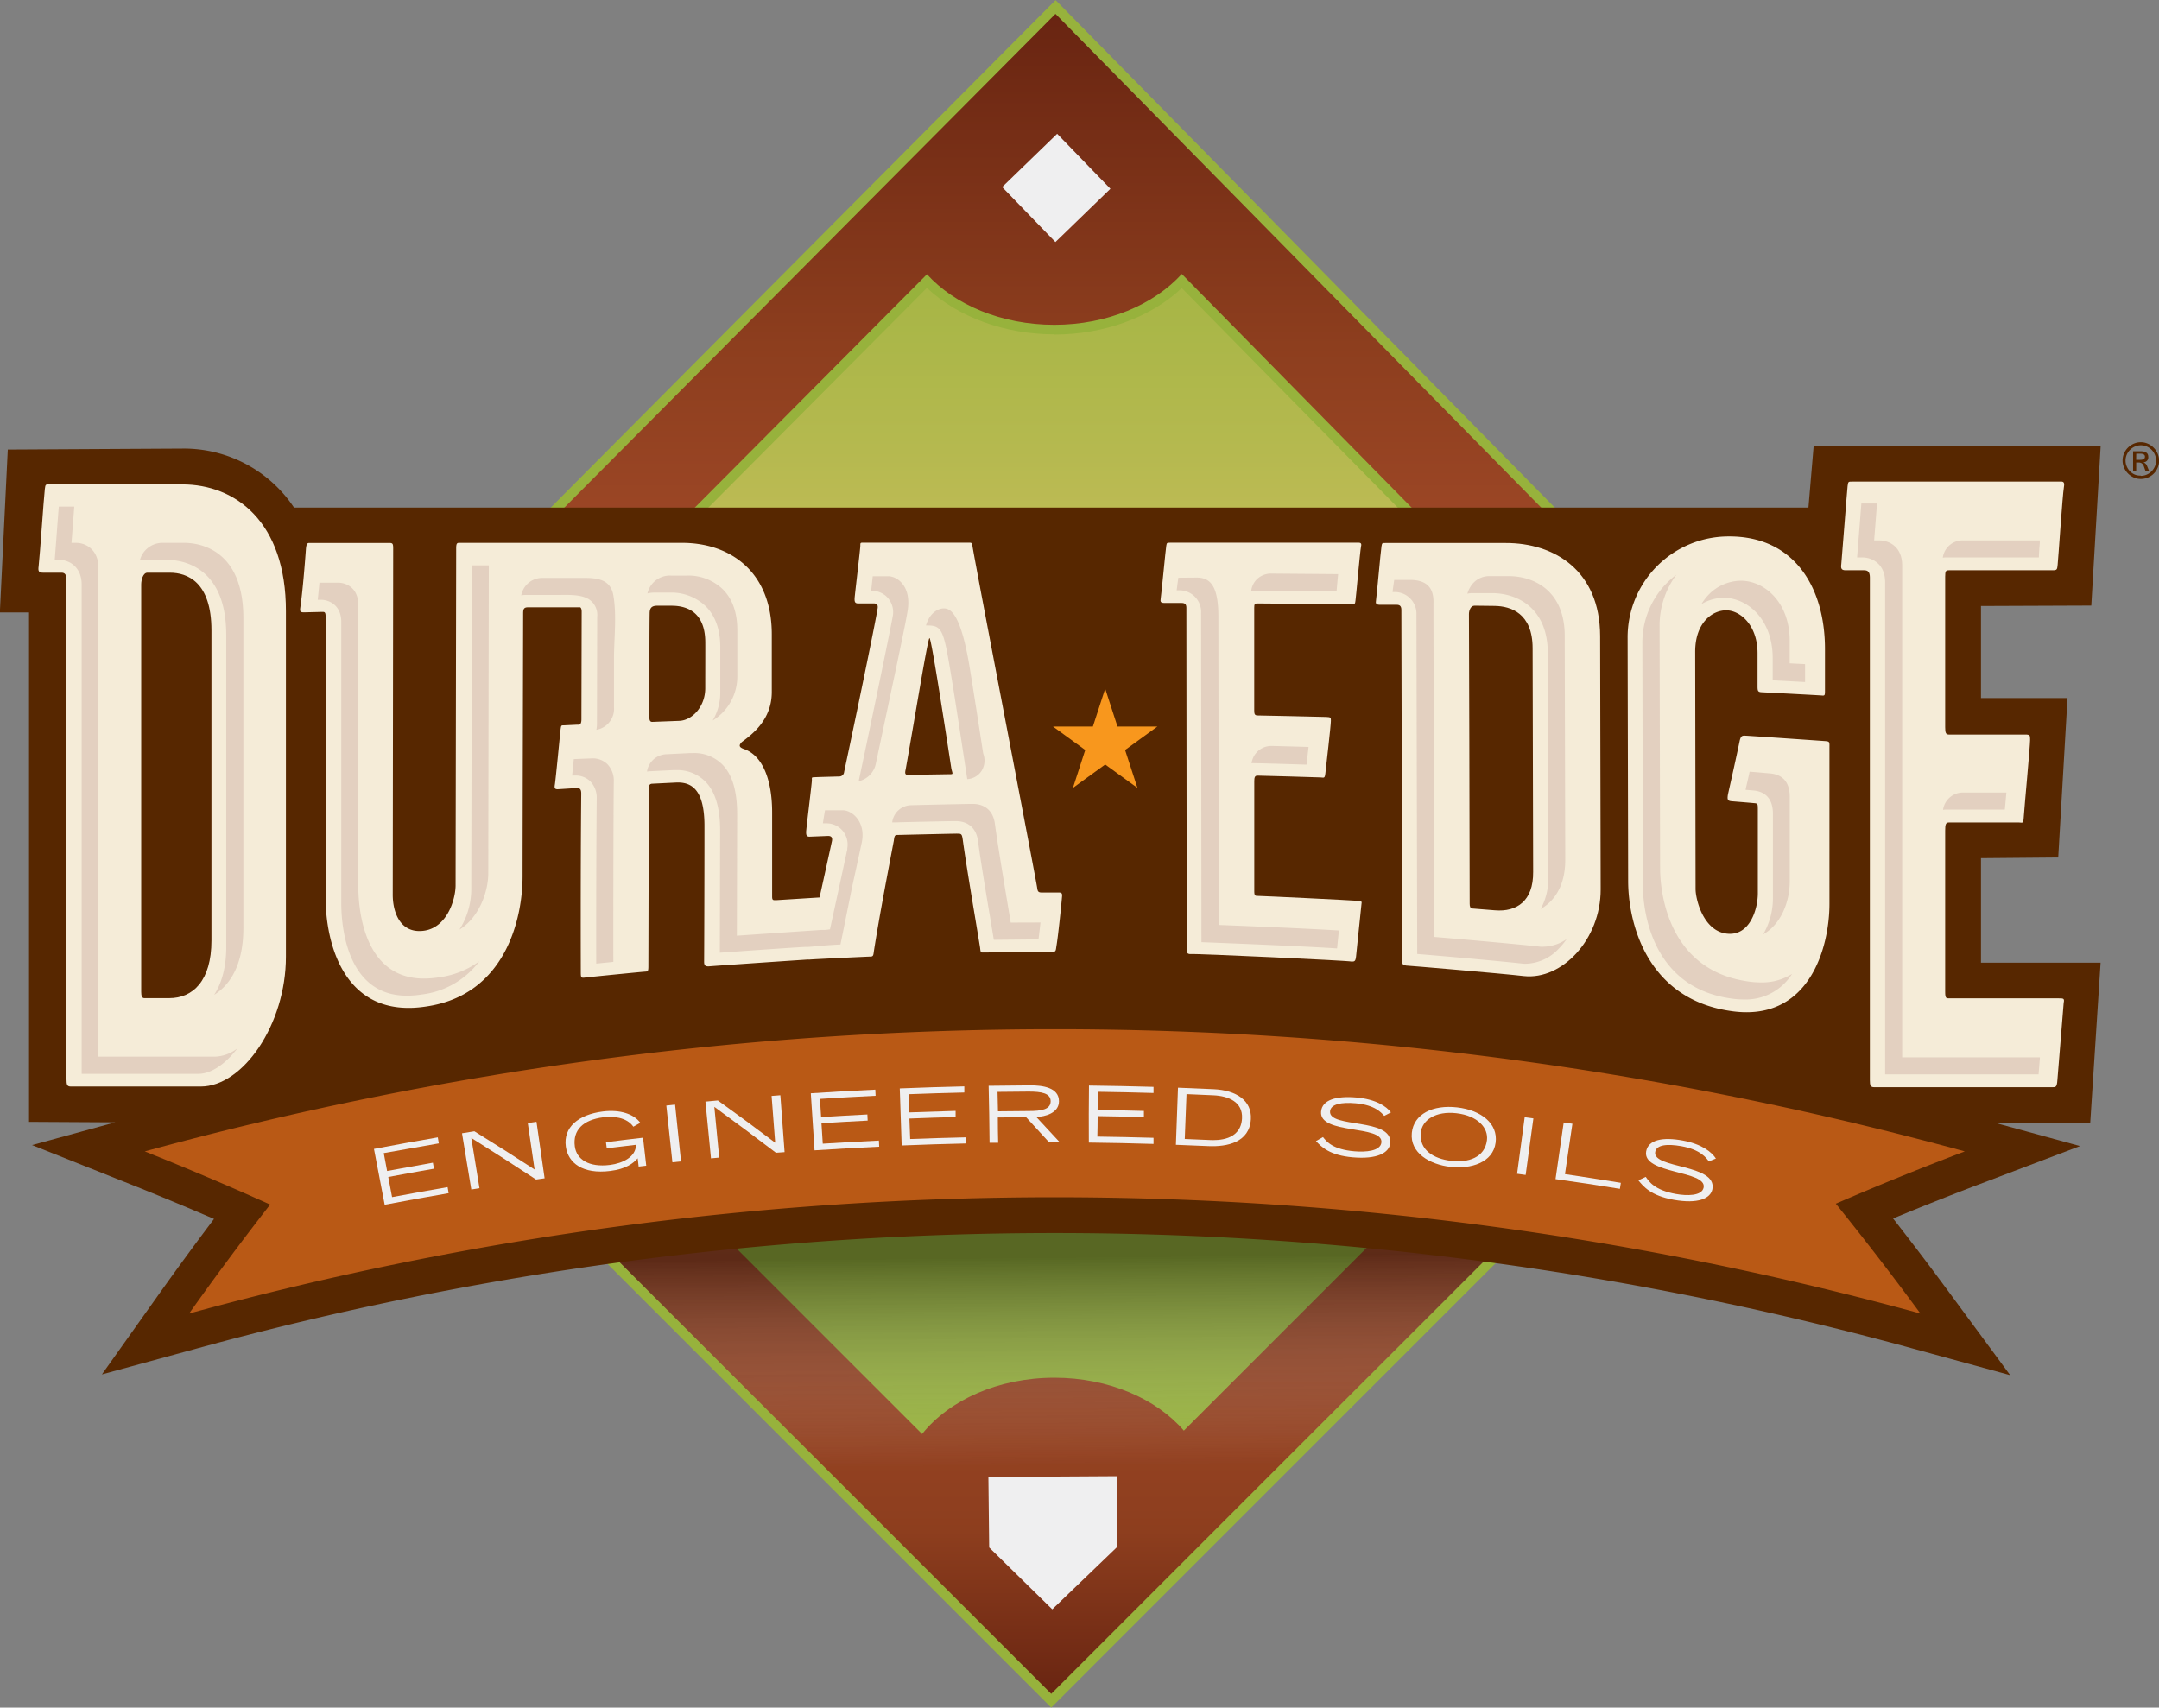 <svg xmlns="http://www.w3.org/2000/svg" xmlns:xlink="http://www.w3.org/1999/xlink" viewBox="0 0 443.84 351.08"><rect x="0" y="0" width="443.84" height="351.08" fill="#808080" stroke="none"/><defs><style>.cls-1{isolation:isolate;}.cls-2{fill:url(#New_Gradient_Swatch_1);}.cls-3{fill:url(#New_Gradient_Swatch_2);}.cls-4{fill:#97b23c;}.cls-5{fill:#efeff0;}.cls-6{opacity:0.42;mix-blend-mode:darken;fill:url(#linear-gradient);}.cls-7{fill:#572700;}.cls-8{fill:#b95915;}.cls-9{fill:#f5ecd8;}.cls-10{fill:#e3d0c0;}.cls-11{fill:#f8971d;}</style><linearGradient id="New_Gradient_Swatch_1" x1="215.57" y1="9.04" x2="215.57" y2="240.85" gradientUnits="userSpaceOnUse"><stop offset="0" stop-color="#97b23c"/><stop offset="0.14" stop-color="#9fb441"/><stop offset="0.36" stop-color="#b5b94f"/><stop offset="0.42" stop-color="#bdbb54"/><stop offset="0.46" stop-color="#baba52"/><stop offset="0.8" stop-color="#a1b442"/><stop offset="1" stop-color="#97b23c"/></linearGradient><linearGradient id="New_Gradient_Swatch_2" x1="287.84" y1="101.65" x2="287.84" y2="449.89" gradientUnits="userSpaceOnUse"><stop offset="0" stop-color="#682411"/><stop offset="0.2" stop-color="#8d3e1e"/><stop offset="0.53" stop-color="#bb5835"/><stop offset="0.9" stop-color="#8d3e1e"/><stop offset="1" stop-color="#682411"/></linearGradient><linearGradient id="linear-gradient" x1="217.22" y1="301.32" x2="216.72" y2="246.32" gradientUnits="userSpaceOnUse"><stop offset="0" stop-color="#fff" stop-opacity="0"/><stop offset="0.78"/></linearGradient></defs><title>DE_BGShape_EngineeredSoil</title><g class="cls-1"><g id="Layer_1" data-name="Layer 1"><polygon class="cls-2" points="62.57 177.16 216.41 22.48 368.58 177.16 215.57 330.16 62.57 177.16"/><path class="cls-3" d="M114.66,276.68l174.08-175L461,276.75,287.87,449.89Zm146.58,116.9c6.07-7,16.17-11.09,27.26-11.09,10.65,0,20.52,3.88,26.65,10.43L431.45,276.63,314.73,158c-6.16,6.26-15.86,10-26.21,10s-20.05-3.71-26.21-10l-118,118.64Z" transform="translate(-71.76 -100.22)"/><path class="cls-4" d="M288.74,103.07,459.6,276.75,287.87,448.47l-171.8-171.8L288.74,103.07M288.51,167c-10.88,0-20.49-4.12-26.19-10.39L142.9,276.64,261.32,395.05c5.54-6.94,15.64-11.57,27.2-11.57,11.16,0,21,4.34,26.61,10.88L432.85,276.64,314.71,156.55C309,162.83,299.4,167,288.51,167m.24-66.74-1.43,1.43L114.66,275.27l-1.41,1.41,1.41,1.41,171.8,171.8,1.41,1.41,1.41-1.41L461,278.16l1.4-1.4L461,275.35,290.17,101.67l-1.42-1.44ZM288.51,169c10.22,0,19.84-3.54,26.2-9.55L430,276.63,315.18,391.49c-6.36-6.3-16.15-10-26.66-10-11,0-21,3.94-27.3,10.64L145.72,276.63,262.31,159.41c6.36,6,16,9.55,26.2,9.55Z" transform="translate(-71.76 -100.22)"/><polygon class="cls-5" points="216.32 330.88 203.35 318.16 203.19 303.67 229.57 303.51 229.72 318 216.32 330.88"/><polygon class="cls-6" points="216.98 200.44 44.32 176.45 216.12 348.25 387.85 176.53 216.98 200.44"/><rect class="cls-5" x="281.04" y="131.01" width="15.74" height="15.74" transform="translate(-87.01 139.85) rotate(-44.08)"/><path class="cls-7" d="M501.68,224.73l1.92-32.78h-59l-1.07,12.62H132.2a27.2,27.2,0,0,0-23-12.12l-35.84.2-1.63,33.49h6V330.87l17.72.1-17.1,4.68,20.41,8.13c5.67,2.26,11.35,4.62,17,7.05-3.77,5-7.49,10.08-11.12,15.18L92.71,382.8l19.88-5.43a667.09,667.09,0,0,1,352,0L485,382.95l-12.53-17c-3.75-5.1-7.61-10.19-11.54-15.21,5.72-2.37,11.53-4.68,17.34-6.89l21.1-8-17.17-4.69,19.26-.09,2.13-32.92H479V276.66l15.88-.14,1.91-32.78H479V224.82Z" transform="translate(-71.76 -100.22)"/><path class="cls-8" d="M449.16,347.7q9,11.17,17.39,22.58a674.32,674.32,0,0,0-355.91,0q8-11.29,16.66-22.4-12.66-5.7-25.77-10.93a709,709,0,0,1,374.14,0Q462.18,342.06,449.16,347.7Z" transform="translate(-71.76 -100.22)"/><path class="cls-9" d="M289.36,283.72h-3.48c-.81,0-.81-.37-.93-1.13-.94-5.4-12.61-65.84-13.29-70.17-.12-.63-.12-.63-.93-.63H249.32c-.7,0-.7,0-.7.64s-1.17,10.34-1.18,10.85,0,1,.69,1l3.24,0c.58,0,.93.25.81,1-.35,2.29-3.15,16.05-6.89,33.66a1,1,0,0,1-.93.92c-1.74.05-4.17.11-5,.15s-.69,0-.7.66-1.18,10.05-1.18,10.57,0,1,.69,1l3.82-.15c.58,0,.93.22.81,1-.48,2.21-1.53,7-2.56,11.65l-8.94.56c-.58,0-.81.05-.81-.73,0-.39,0-4.66,0-17.29,0-6.71-1.94-11.8-5.88-13.09-.93-.36-1-.74-.35-1.41,2.2-1.63,6.15-4.6,6.16-10.26,0-3,0-7.1,0-11.87,0-12.88-8.52-18.79-18.36-18.82l-24.07,0h-.32l-21.43,0c-.46,0-.7,0-.7,1.11s-.12,67.61-.12,69.28c0,2.91-1.75,8.77-6.59,9.37s-6.33-3.87-6.33-7.4c0-1,.09-70.22.09-71.21s-.11-1.13-.81-1.13l-16.31,0c-.46,0-.69,0-.81,1.16-.23,3.2-.69,8.88-1.16,12.11-.12.87,0,1,.81,1l3.7-.09c.46,0,.69,0,.69,1,0,3.76,0,54.18,0,57.8,0,8.88,3.54,25,20.71,22.32,16.48-2.42,19.77-18.4,19.78-26.7,0-7.48.12-53.31.12-54.12s.12-1.23.93-1.24l10.81,0c.18.14.29.4.29.91,0,.26-.05,20.76-.05,22.1s-.58,1.1-.93,1.12l-2.66.13c-.58,0-.58,0-.7.85-.12,1.07-1,10.29-1.18,11.38-.12.68,0,.94.69.9s3.24-.21,3.82-.24.93.21.92,1.15c-.16,16.48-.09,36.43-.09,36.84,0,.94.11,1.05.69,1,.81-.11,11.92-1.21,12.5-1.24s.69-.07.7-1,.06-24.54.09-36.42c0-.66,0-1.19.7-1.22l4.86-.24c3.13-.15,5.9,1.29,5.88,9,0,12.39-.06,27-.07,27.8s.23,1,.92,1c.49-.06,13-.92,20.38-1.41a2,2,0,0,0,.49,0c.58-.06,11.6-.59,12.42-.61.58,0,.58-.29.7-1.18,1.17-7.44,3-16.91,4.09-22.66.12-1,.23-1.15.7-1.16s11.71-.28,12.29-.27c.81,0,1,0,1.16,1.12.81,5.94,2.54,15.89,3.58,22.32.11,1,.11,1,.7,1s13.47-.17,14.17-.14.7-.25.82-1.14c.35-2,1-8.33,1.16-10.22C290.17,283.83,289.94,283.72,289.36,283.72Zm-72.62-42c0,3.78-2.68,6.61-5.34,6.71l-5.56.21c-.46,0-.58-.37-.58-.91,0-12.13,0-18.6.05-21.37,0-1.05.35-1.59,1.51-1.6l3,0c3.82,0,6.94,1.88,6.93,7.61C216.76,234.14,216.74,239.1,216.74,241.72ZM267.1,259.4c-.7,0-7.77.12-8.47.14s-.93-.11-.69-1.13c2-11.22,4.55-27,4.9-27s2.76,15.57,4.49,26.81C267.56,259.27,267.79,259.39,267.1,259.4Z" transform="translate(-71.76 -100.22)"/><path class="cls-9" d="M350.72,285.42c-.93-.1-19.59-1-20.41-1-.46,0-.7,0-.7-.92s0-21.91,0-22.68.12-1.15.69-1.13c.81,0,12.4.34,13,.37s.81.28.93-.87,1.14-9.87,1.13-10.76c0-.64,0-.77-.93-.8-2.31-.07-13.32-.3-14.13-.31-.58,0-.7-.28-.7-1s0-20.39,0-21.15.11-.89.69-.88c.81,0,18.29.14,19.21.16s.81-.13.92-.77.91-9.94,1.14-11.1c.23-.9-.35-.78-.93-.78l-38.3,0c-.69,0-.69,0-.81.63s-1,10-1.15,10.88c-.11.64,0,.88.81.88l3.47,0c.7,0,1,.25,1,1,0,.26.07,69.81.07,70.19,0,.76.12,1,.81,1,.82-.14,32.5,1.34,33.07,1.54.58,0,.81,0,.93-1s1-9.88,1.13-10.91C351.77,285.47,351.54,285.47,350.72,285.42Z" transform="translate(-71.76 -100.22)"/><path class="cls-9" d="M381.34,211.86l-24.76,0c-.69,0-.69,0-.81.65-.23,1.56-.9,9.46-1.13,11.14-.12.64,0,.91.81.92l3.47,0c.58,0,.92.26.93,1s.17,71.16.17,72.06.12,1,.81,1.11c.35,0,19.46,1.61,24.2,2.16,7.87.85,15.81-7.57,15.79-17.81,0-5-.09-41.88-.11-52.08C400.68,217.42,391.18,211.85,381.34,211.86Zm-2.24,75.52-4.63-.37c-.46,0-.58-.43-.58-1,0-12.13-.14-56.78-.15-59.56,0-.66.34-1.7,1.15-1.7,1.16,0,3,.05,4.17.05,3.24.06,7.76,1.46,7.77,8.69,0,1.88.1,43.43.11,46C387,285.54,383.49,287.74,379.1,287.38Z" transform="translate(-71.76 -100.22)"/><path class="cls-9" d="M447.07,252.6c-.69-.06-15.69-1.09-16.39-1.12s-1-.06-1.27,1c-.69,3.35-1.72,7.93-2.41,11-.23,1.25,0,1.41.81,1.48s2.19.17,4.62.39c.69.06.69.2.7,1.2,0,8,0,17.21,0,17.35,0,3.14-1.6,8.89-6.45,8.27s-6.35-7.19-6.35-9.15c0-1-.08-48-.08-48.81,0-6,3.57-8.56,6.46-8.5s6.36,3.13,6.36,8.82c0,.3,0,1.28,0,6.83,0,1,.12,1.15.92,1.19s11.78.61,12.36.67.58-.12.58-1.13c0-1.89,0-4.37,0-8.44,0-12.43-6.13-23.21-19.79-23.14a20.75,20.75,0,0,0-20.78,20.79c0,1,.11,49.38.11,50.05,0,8.36,3.64,24.06,20.8,26.69,16.34,2.63,20.58-12.9,20.58-22V253.82C447.87,252.81,447.87,252.66,447.07,252.6Z" transform="translate(-71.76 -100.22)"/><path class="cls-9" d="M109.23,199.81H81.88c-.77,0-.77,0-.9.93-.25,2.22-1,13.53-1.28,15.94-.13.93,0,1.29.9,1.29h3.83c.64,0,1,.37,1,1.48V322.13c0,1.11.13,1.48.89,1.48h26.71c8.69,0,17.51-12.79,17.51-26.69v-71C130.57,207.41,120.09,199.81,109.23,199.81Zm6,93.77c0,8.34-3.83,11.86-8.69,11.86h-5.11c-.51,0-.64-.55-.64-1.29V220.38c0-.93.38-2.41,1.28-2.41h4.6c3.58,0,8.56,1.85,8.56,11.86Z" transform="translate(-71.76 -100.22)"/><path class="cls-9" d="M495,305.48H472.41c-.52,0-.77,0-.77-1.3V271c0-1.3.13-1.68.77-1.68h14.4c.77,0,.9.38,1-1.3s1.29-14.36,1.29-15.66c0-.94,0-1.12-1-1.12H472.41c-.64,0-.77-.37-.77-1.5V218.77c0-1.12.13-1.3.77-1.3h21.35c.9,0,.9-.19,1-1.12.13-1.12,1-14.35,1.29-16,.25-1.31-.39-1.12-1-1.12H452.48c-.77,0-.77,0-.9.93-.13,1.12-1.16,14.73-1.29,16-.13.93,0,1.31.9,1.31H455c.77,0,1.16.37,1.16,1.49v103.3c0,1.12.13,1.49.9,1.49h36.65c.64,0,.9,0,1-1.49.13-1.68,1.16-14.36,1.29-15.85C496.2,305.48,495.94,305.48,495,305.48Z" transform="translate(-71.76 -100.22)"/><path class="cls-10" d="M218.27,248.36a10.62,10.62,0,0,0,5.06-9.19c0-2.61,0-7.57,0-9.39,0-3.61-1-6.44-3-8.42a10.18,10.18,0,0,0-7.41-2.8h-.19l-1.45,0-1.59,0a4.72,4.72,0,0,0-4.83,3.67,6,6,0,0,1,1.33-.17l1.59,0,1.45,0h.19a10.18,10.18,0,0,1,7.41,2.8c2,2,3,4.82,3,8.42,0,1.82,0,6.78,0,9.39A11.18,11.18,0,0,1,218.27,248.36Z" transform="translate(-71.76 -100.22)"/><path class="cls-10" d="M172.14,279.77c0-1.37.08-46.74.11-63.31h-3.49c0,12.21-.12,65.32-.12,66.8a15.62,15.62,0,0,1-2.43,8.09C170.25,288.86,172.13,283.59,172.14,279.77Z" transform="translate(-71.76 -100.22)"/><path class="cls-10" d="M248.33,260.62c0,.08,0,.14-.06.22a4.64,4.64,0,0,0,3.56-3.72c3.55-16.73,6.19-29,6.55-31.56.69-4.94-2.22-6.87-4.06-6.87h-3.15s-.25,2.35-.32,3h.05a4.36,4.36,0,0,1,3.4,1.49,4.46,4.46,0,0,1,1,3.67C254.85,229.36,251.88,243.9,248.33,260.62Z" transform="translate(-71.76 -100.22)"/><path class="cls-10" d="M273.41,258.91a4,4,0,0,0,.52-3.63l-.07-.26c-.89-5.77-1.9-12.34-2.75-17.5-1.83-11.26-4-12.19-5.28-12.21s-3,1-3.71,3.51h.24c3.26,0,3.41.95,5.25,12.21.84,5.16,2.89,18.74,3,19.38A3.79,3.79,0,0,0,273.41,258.91Z" transform="translate(-71.76 -100.22)"/><path class="cls-10" d="M162,301.16a20.31,20.31,0,0,1-3.1.25c-12.5,0-13.48-14.55-13.48-19l0-57.8c0-3.63-2.6-4.59-4.14-4.59h-.7l-3.15,0s-.1,1.11-.35,3.52h.7c1.54,0,4.14,1,4.14,4.59l0,57.8c0,4.46,1,19,13.48,19a20.31,20.31,0,0,0,3.1-.25,17.32,17.32,0,0,0,11.79-6.81A18.06,18.06,0,0,1,162,301.16Z" transform="translate(-71.76 -100.22)"/><path class="cls-10" d="M279.54,289.91c-.22-1.36-.47-2.81-.72-4.32-.91-5.47-1.94-11.66-2.51-15.8-.43-3.87-3.31-4.29-4.54-4.29h-.24c-.82,0-11,.22-12.36.27a4,4,0,0,0-4,3.54l.53,0c1.35-.06,11.54-.27,12.36-.27h.24c1.22,0,4.11.42,4.54,4.29.56,4.15,1.59,10.34,2.51,15.8.25,1.5.49,3,.72,4.32l9.18-.09c.13-1,.28-2.26.41-3.47Z" transform="translate(-71.76 -100.22)"/><path class="cls-10" d="M244.94,266.81l-3.58,0s-.37,2.14-.43,2.69l.65,0a4.32,4.32,0,0,1,3.36,1.47,4.45,4.45,0,0,1,1,3.66l0,.11,0,.11c-.4,1.87-2.42,11.25-3.56,16.44a8.82,8.82,0,0,1-1,.12l-.17,0-.51,0c-3.35.22-12.57.85-17.46,1.19l.06-24.95c0-4.83-1-8.19-3.08-10.28a8.12,8.12,0,0,0-6-2.32h-.58l-4.87.24a4.17,4.17,0,0,0-4,3.56,4.63,4.63,0,0,1,.5-.06l4.87-.24h.58a8.12,8.12,0,0,1,6,2.32c2.09,2.09,3.1,5.46,3.08,10.28l-.06,24.95c4.89-.35,14.1-1,17.46-1.19l.51,0,.17,0c1.46-.1,3.49-.35,6.66-.5l2.4-11.87c1-4.53,2-9.2,2-9.2C249.75,269.13,246.88,266.75,244.94,266.81Z" transform="translate(-71.76 -100.22)"/><path class="cls-10" d="M192.74,223.38a3.84,3.84,0,0,1,1.79,3.67c0,.29-.05,22.08-.05,22.08a5.88,5.88,0,0,1-.12,1.13,4.35,4.35,0,0,0,3.62-4.63c0-3.3,0-6.59,0-9.89,0-4.24.6-8.92-.13-13.12-.66-3.82-4.24-3.58-7.26-3.58-2.44,0-4.87,0-7.31,0a4.38,4.38,0,0,0-4.36,3.59,5.08,5.08,0,0,1,.86-.09c2.33,0,4.66,0,7,0C188.84,222.52,191.17,222.46,192.74,223.38Z" transform="translate(-71.76 -100.22)"/><path class="cls-10" d="M197.84,294.81s0-24.85.1-33.88a4.87,4.87,0,0,0-1.28-3.56,4.28,4.28,0,0,0-3.12-1.23l-3.82.15s-.19,2-.34,3.38l.35,0h.3a4.28,4.28,0,0,1,3.12,1.23,4.87,4.87,0,0,1,1.28,3.56c-.08,9-.12,21-.1,33.88l3.52-.36Z" transform="translate(-71.76 -100.22)"/><path class="cls-10" d="M340.39,257.18c.1-.89.24-2.14.38-3.39-3.2-.09-6.71-.19-7.42-.2h-.13a4.1,4.1,0,0,0-3,1.19,4.22,4.22,0,0,0-1.17,2.36,4.75,4.75,0,0,1,.65,0h.13c1,0,7,.18,10.52.29Z" transform="translate(-71.76 -100.22)"/><path class="cls-10" d="M346.62,220.73l.23-2.47-13.64-.11a4.18,4.18,0,0,0-3.09,1.19,4.1,4.1,0,0,0-1.14,2.37,5.41,5.41,0,0,1,.74-.06l16.81.14Z" transform="translate(-71.76 -100.22)"/><path class="cls-10" d="M322.3,290.39c0-12.57-.07-63.07-.07-63.42,0-6.44-1.75-8-4.48-8L314,219s-.28,2.05-.34,2.6h.39a4.43,4.43,0,0,1,4.63,4.62c0,.36.06,55.14.07,67.71,5.94.23,20.94.83,27.88,1.29l.38-3.69C339.45,291.07,327.46,290.59,322.3,290.39Z" transform="translate(-71.76 -100.22)"/><path class="cls-10" d="M390.46,285.61c2.05-2.06,3.09-5,3.08-8.66,0-1.17-.11-45-.11-46,0-8.91-5.86-12.18-11.31-12.28l-2.46,0-1.76,0a4.48,4.48,0,0,0-3.19,1.34,5.37,5.37,0,0,0-1.29,2.28,4.47,4.47,0,0,1,1-.12l1.76,0,2.46,0c5.45.09,11.29,3.37,11.31,12.28,0,1,.11,44.81.11,46a13.11,13.11,0,0,1-1.57,6.66A9.2,9.2,0,0,0,390.46,285.61Z" transform="translate(-71.76 -100.22)"/><path class="cls-10" d="M389.13,294.86h0a6.53,6.53,0,0,1-.72,0c-3.19-.37-16-1.53-21.8-2,0-12.37-.19-67.81-.16-68.66.1-3.5-1.76-4.63-4.51-4.75-1.09,0-3.56,0-3.56,0s-.27,1.77-.34,2.5h.4a4.44,4.44,0,0,1,4.51,4.63c0,.85.13,57.41.16,69.78,5.76.46,18.61,1.62,21.8,2a6.53,6.53,0,0,0,.72,0h0a9.59,9.59,0,0,0,6.61-3.13,14.27,14.27,0,0,0,1.59-1.94A8.55,8.55,0,0,1,389.13,294.86Z" transform="translate(-71.76 -100.22)"/><path class="cls-10" d="M431.44,258.88c-.45,2.08-.38,1.68-.84,3.72l1.63.14c1.8.16,4,1.11,4,4.79l0,17.36a14.74,14.74,0,0,1-2,7.43c3.57-2,5.46-6.54,5.46-10.93l0-17.36c0-3.67-2.18-4.63-4-4.79C435.13,259.19,432.19,258.92,431.44,258.88Z" transform="translate(-71.76 -100.22)"/><path class="cls-10" d="M433.82,302.21h0a18.74,18.74,0,0,1-3-.25c-16.9-2.58-17.77-19.73-17.78-23.14,0-.3-.11-49.52-.11-50.06a17.5,17.5,0,0,1,3.46-10.38,17.41,17.41,0,0,0-7,13.88c0,.54.11,49.76.11,50.06,0,3.41.88,20.55,17.78,23.14a18.74,18.74,0,0,0,3,.25h0a11.26,11.26,0,0,0,9.88-5.25A11.59,11.59,0,0,1,433.82,302.21Z" transform="translate(-71.76 -100.22)"/><path class="cls-10" d="M439.68,232c0-7.9-5.1-12.29-9.89-12.38h-.17a9.37,9.37,0,0,0-6.55,2.81,10.84,10.84,0,0,0-1.54,2,9.07,9.07,0,0,1,4.59-1.3h.17c4.79.1,9.89,4.48,9.89,12.38,0,.23,0,4.59,0,4.59l6.66.35v-3.69l-3.16-.16S439.68,232.21,439.68,232Z" transform="translate(-71.76 -100.22)"/><path class="cls-10" d="M115.79,304.76c3.43-2.14,6-6.42,6-13.72V227.29c0-14.35-9.31-15.46-12.16-15.46h-4.6a4.79,4.79,0,0,0-4.52,3.61,4.51,4.51,0,0,1,1-.11h4.6c2.85,0,12.16,1.11,12.16,15.46v63.75C118.33,299,117.34,302.35,115.79,304.76Z" transform="translate(-71.76 -100.22)"/><path class="cls-10" d="M116.05,317.46H92V216.91c0-3.49-2.4-5.08-4.62-5.08h-.92c.11-1.44.25-3.23.39-5.07l.18-2.39H83.85c-.13,1.65-.3,3.85-.45,5.89-.14,1.84-.27,3.63-.39,5.07h.92c2.23,0,4.62,1.59,4.62,5.08V321h24c2.62,0,5.55-2,8-5.23A7.92,7.92,0,0,1,116.05,317.46Z" transform="translate(-71.76 -100.22)"/><path class="cls-10" d="M491.09,211.86l0-.54H475.4a4.11,4.11,0,0,0-4.25,3.56,5.09,5.09,0,0,1,.75-.06h19C490.93,213.93,491,212.86,491.09,211.86Z" transform="translate(-71.76 -100.22)"/><path class="cls-10" d="M484.05,265.09l.17-1.93H475.4a4.14,4.14,0,0,0-4.2,3.56,4.9,4.9,0,0,1,.7-.06h12Z" transform="translate(-71.76 -100.22)"/><path class="cls-10" d="M462.8,317.61V216.41c0-3.52-2.39-5.09-4.76-5.09h-1c.06-.79.36-4.56.59-7.58h-3.22c-.15,1.9-.78,9.89-.87,11.08h1c2.37,0,4.76,1.57,4.76,5.09V321.11h31.54l.28-3.5Z" transform="translate(-71.76 -100.22)"/><polygon class="cls-11" points="229.73 149.38 227.2 141.59 224.67 149.38 216.47 149.38 223.1 154.2 220.57 161.99 227.2 157.18 233.83 161.99 231.29 154.2 237.93 149.38 229.73 149.38"/><path class="cls-5" d="M148.64,336.44q6.55-1.25,13.12-2.38l.21,1.24q-5.66,1-11.32,2l.69,3.68q4.7-.88,9.41-1.71l.22,1.24q-4.7.82-9.39,1.7l.78,4.14q5.7-1.07,11.42-2.05l.21,1.24q-6.58,1.13-13.15,2.38Z" transform="translate(-71.76 -100.22)"/><path class="cls-5" d="M166.74,333.22l2.54-.41q6.26,3.88,12.38,7.86l-1.4-9.55,1.79-.26,1.67,11.62-1.76.25q-6.58-4.33-13.31-8.55l1.68,10.34-1.68.27Z" transform="translate(-71.76 -100.22)"/><path class="cls-5" d="M203.95,334.13l.66,5.76-1.56.18-.2-1.7c-.88,1-2.35,2.19-5.63,2.6-5.64.71-8.67-1.62-9.14-5-.55-4,2.6-6.6,7.6-7.23,3.53-.44,6.39.5,7.71,2.33l-1.43.8c-1.4-2-4.2-2.19-6.19-1.94-4.15.52-6.29,2.65-5.84,6,.36,2.67,2.89,4.34,7.22,3.8,2.65-.33,5.38-1.69,5.34-4.14l-6,.72-.16-1.25Q200.16,334.56,203.95,334.13Z" transform="translate(-71.76 -100.22)"/><path class="cls-5" d="M208.74,327.52l1.8-.19L211.76,339l-1.77.19Z" transform="translate(-71.76 -100.22)"/><path class="cls-5" d="M216.78,326.71l2.55-.24q6,4.3,11.79,8.69l-.74-9.62,1.8-.14.87,11.7-1.77.13q-6.26-4.77-12.67-9.44l1,10.43-1.69.16Z" transform="translate(-71.76 -100.22)"/><path class="cls-5" d="M238.44,325q6.63-.44,13.26-.75l.06,1.26q-5.72.27-11.44.64l.24,3.74q4.75-.3,9.51-.54l.06,1.26q-4.75.24-9.5.54l.27,4.21q5.77-.36,11.54-.64l.06,1.26q-6.65.32-13.29.75Z" transform="translate(-71.76 -100.22)"/><path class="cls-5" d="M256.73,324q6.63-.27,13.27-.42c0,.42,0,.84,0,1.26q-5.73.13-11.45.35l.14,3.74q4.76-.18,9.52-.31l0,1.26q-4.75.12-9.5.31l.16,4.21q5.77-.22,11.55-.35l0,1.26q-6.65.15-13.3.42Z" transform="translate(-71.76 -100.22)"/><path class="cls-5" d="M275,323.46q4.3-.07,8.61-.09c2.38,0,5.86.4,5.85,3.27,0,2.45-2.88,3.16-4.66,3.23q2.44,2.61,4.85,5.23h-2.2q-2.36-2.6-4.75-5.19l-5.81.06q0,2.6.07,5.2l-1.77,0Q275.14,329.33,275,323.46Zm1.88,5.25,6.35-.06c2.58,0,4.51-.3,4.52-2s-1.94-2-4.54-2l-6.38.06Q276.89,326.7,276.92,328.71Z" transform="translate(-71.76 -100.22)"/><path class="cls-5" d="M295.63,323.41q6.64.08,13.27.27c0,.42,0,.84,0,1.26q-5.73-.17-11.45-.25l-.05,3.74q4.76.07,9.52.2,0,.63,0,1.26-4.75-.13-9.51-.2,0,2.11-.06,4.21,5.78.08,11.55.25,0,.63,0,1.26-6.65-.2-13.3-.28Q295.56,329.28,295.63,323.41Z" transform="translate(-71.76 -100.22)"/><path class="cls-5" d="M313.93,323.85q3.68.13,7.35.31c4.63.21,7.86,2.33,7.63,6.17-.28,4.77-4.87,5.7-8.74,5.53q-3.33-.15-6.67-.27Zm1.39,10.54,5.19.22c1.45.06,6.32.17,6.58-4.44.19-3.43-2.84-4.62-5.87-4.76l-5.54-.24Z" transform="translate(-71.76 -100.22)"/><path class="cls-5" d="M343.74,334c.78,1,2.07,2.55,6.46,2.93,2.25.19,5.38,0,5.55-1.85.33-3.59-12.77-1.57-12.41-6.28.19-2.49,3.19-3.29,7.24-2.94s6.22,1.84,7.13,3.07l-1.38.71c-.56-.6-1.84-2.24-5.89-2.59-3-.26-5.13.19-5.25,1.67-.29,3.5,12.88,1.26,12.37,6.54-.19,2-2.72,3.34-7.68,2.91-4.78-.41-6.43-2.13-7.59-3.34Z" transform="translate(-71.76 -100.22)"/><path class="cls-5" d="M371.33,327.9c5,.58,8.4,3.36,7.9,7.23-.53,4.13-5.1,5.49-9.31,5s-8.34-2.84-7.92-7C362.39,329.27,366.29,327.32,371.33,327.9Zm-1.26,11c3.55.41,6.93-.7,7.37-4.24.33-2.59-1.95-5.06-6.25-5.56s-7.08,1.4-7.35,4C363.48,336.63,366.47,338.47,370.07,338.89Z" transform="translate(-71.76 -100.22)"/><path class="cls-5" d="M385.2,329.92l1.79.24-1.59,11.63-1.76-.24Z" transform="translate(-71.76 -100.22)"/><path class="cls-5" d="M393.22,331l1.79.26-1.53,10.36q5.75.85,11.49,1.79l-.2,1.24q-6.61-1.09-13.23-2Z" transform="translate(-71.76 -100.22)"/><path class="cls-5" d="M410.09,342.19c.69,1,1.84,2.73,6.18,3.51,2.23.4,5.38.46,5.72-1.33.66-3.54-12.61-2.74-11.82-7.4.42-2.47,3.49-3,7.5-2.26s6,2.41,6.84,3.71l-1.45.58c-.5-.65-1.64-2.4-5.64-3.12-3-.53-5.14-.28-5.39,1.18-.61,3.46,12.75,2.45,11.76,7.65-.37,1.94-3,3.08-7.94,2.19-4.74-.85-6.22-2.71-7.28-4Z" transform="translate(-71.76 -100.22)"/><path class="cls-7" d="M511.86,191.14a3.53,3.53,0,0,1,1,.14,3.8,3.8,0,0,1,1.65,1,3.81,3.81,0,0,1,.59.76,3.89,3.89,0,0,1,.38.89,3.55,3.55,0,0,1,.14,1,3.64,3.64,0,0,1-.13,1,3.86,3.86,0,0,1-.38.89,3.75,3.75,0,0,1-.58.76,3.8,3.8,0,0,1-.76.59,3.68,3.68,0,0,1-1.89.52,3.61,3.61,0,0,1-1-.13,3.81,3.81,0,0,1-1.66-1,3.64,3.64,0,0,1-.59-.76,3.89,3.89,0,0,1-.38-.9,3.71,3.71,0,0,1,.16-2.46,3.84,3.84,0,0,1,2-2A3.6,3.6,0,0,1,511.86,191.14Zm0,6.91a3,3,0,0,0,1.21-.25,3.16,3.16,0,0,0,1-.68,3.24,3.24,0,0,0,.68-1,3,3,0,0,0,.25-1.22,3,3,0,0,0-.25-1.2,3.25,3.25,0,0,0-.67-1,3.2,3.2,0,0,0-1-.68,3.08,3.08,0,0,0-2.43,0,3.3,3.3,0,0,0-1,.68,3.19,3.19,0,0,0-.68,1,3,3,0,0,0-.25,1.2,3,3,0,0,0,.25,1.22,3.18,3.18,0,0,0,1.67,1.68A3,3,0,0,0,511.85,198Zm1.68-1.06h-.74l-.31-.88a1.24,1.24,0,0,0-.4-.6,1.09,1.09,0,0,0-.67-.2h-.51V197h-.64v-4h1.52q1.6,0,1.6,1.12a1,1,0,0,1-1.05,1.14,1.24,1.24,0,0,1,.8.76Zm-2.64-2.23h.81q1,0,1-.64t-1-.62h-.79Z" transform="translate(-71.76 -100.22)"/></g></g></svg>